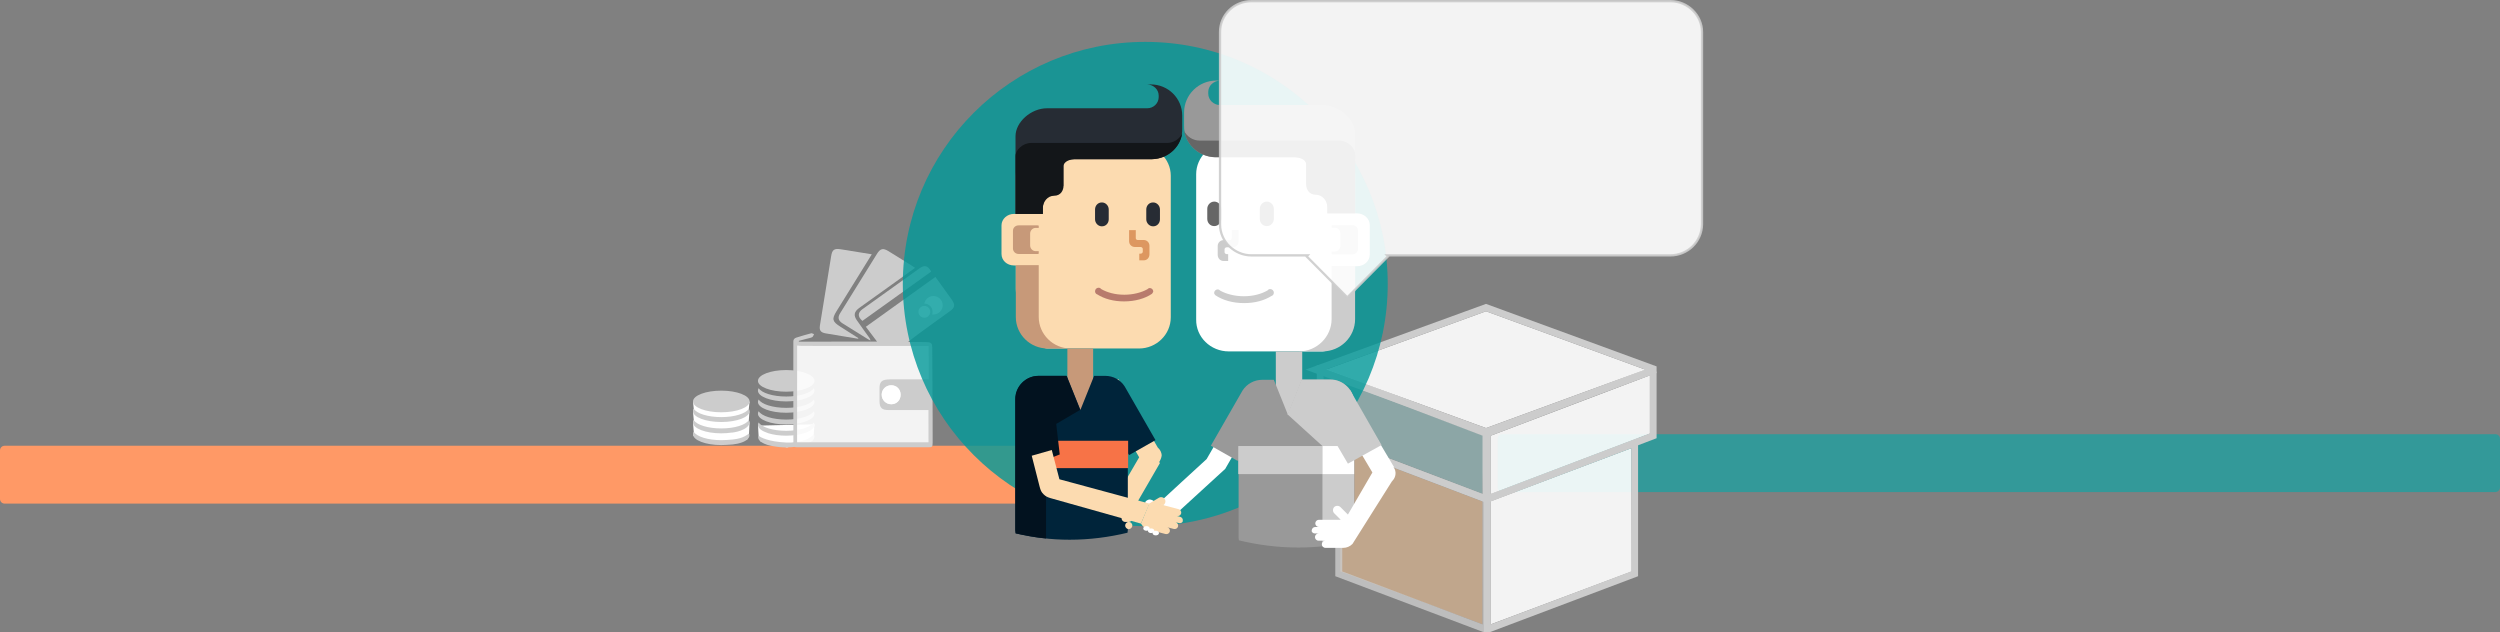 <?xml version="1.0" encoding="utf-8"?>
<!-- Generator: Adobe Illustrator 17.0.0, SVG Export Plug-In . SVG Version: 6.00 Build 0)  -->
<!DOCTYPE svg PUBLIC "-//W3C//DTD SVG 1.1//EN" "http://www.w3.org/Graphics/SVG/1.1/DTD/svg11.dtd">
<svg version="1.1" id="Слой_1" xmlns="http://www.w3.org/2000/svg" xmlns:xlink="http://www.w3.org/1999/xlink" x="0px" y="0px"
	 width="1080px" height="273.155px" viewBox="30 0 1080 273.155" enable-background="new 30 0 1080 273.155" xml:space="preserve">
<rect x="30" y="0" width="1080" height="273.155" fill="#808080" stroke="none"/>
<path fill="#339999" d="M1110,210.562c0,1.105-0.895,2-2,2H679c-1.105,0-2-0.895-2-2v-21c0-1.105,0.895-2,2-2h429
	c1.105,0,2,0.895,2,2V210.562z"/>
<path fill="#FF9966" d="M482,215.562c0,1.105-0.895,2-2,2H32c-1.105,0-2-0.895-2-2v-21c0-1.105,0.895-2,2-2h448c1.105,0,2,0.895,2,2
	V215.562z"/>
<g id="Box_1_">
	<polygon opacity="0.5" fill="#FFCC99" enable-background="new    " points="609,246.853 670.45,269.721 670.518,216.642 
		609,193.301 	"/>
	<path opacity="0.8" fill="#CCCCCC" enable-background="new    " d="M671.045,273.152l-64.196-24.224v-59.623l66.601,25.132v58.718
		L671.045,273.152z M609.85,246.853l60.601,22.868V216.51l-60.601-22.868V246.853z"/>
	<polygon opacity="0.9" fill="#FFFFFF" enable-background="new    " points="735,246.853 674,269.721 674,216.51 734.65,193.642 	
		"/>
	<path fill="#CCCCCC" d="M671.05,273.154v-58.718l66.601-25.132v59.623l-64.201,24.226L671.05,273.154z M674.05,216.51v53.211
		l60.601-22.868v-53.211L674.05,216.51z"/>
	<polygon opacity="0.5" fill="#99CCCC" enable-background="new    " points="602,187.241 670.45,213.304 671,188.215 602,162.051 	
		"/>
	<path fill="#CCCCCC" d="M673.45,217.76l-74.601-28.453v-31.611l74.601,28.453V217.76z M601.85,187.241l68.601,26.164v-25.189
		l-68.601-26.164V187.241z"/>
	<polygon opacity="0.9" fill="#FFFFFF" enable-background="new    " points="743,187.241 674,213.405 674,188.215 743,162.051 	"/>
	<path fill="#CCCCCC" d="M671.05,217.76v-31.611l73.813-28.153l0.789,0.297v31.014L671.05,217.76z M674.05,188.215v25.189
		l68.601-26.164v-25.189L674.05,188.215z"/>
	<polygon opacity="0.9" fill="#FFFFFF" enable-background="new    " points="740.791,159.697 671.958,184.923 602.73,159.674 
		671.948,134.47 	"/>
	<path fill="#CCCCCC" d="M671.96,188.117l-77.991-28.444l77.983-28.396l72.91,26.717l0.789,3.117L671.96,188.117z M602.73,159.674
		l69.228,25.249l68.833-25.227l-68.843-25.227L602.73,159.674z"/>
</g>
<g id="Coins_2_">
	<polygon fill="#FFFFFF" points="329.702,186.537 329.373,182.59 329.702,181.469 329.373,177.84 329.698,176.576 329.396,173.699 
		353.814,173.513 353.488,176.576 353.737,178.169 353.492,181.469 353.785,182.86 353.573,187.322 352.764,189.888 341.25,191.872 
		329.489,188.222 	"/>
	<polygon fill="#FFFFFF" points="357.715,188.181 357.464,183.872 381.852,183.286 381.544,187.547 381.191,190.144 370,193.279 
		358.503,190.667 	"/>
	<path id="Coins_3_" fill="#CCCCCC" d="M329.377,173.433c0-2.582,5.472-4.674,12.22-4.674c6.749,0,12.22,2.092,12.22,4.674
		s-5.472,4.674-12.22,4.674C334.848,178.107,329.377,176.015,329.377,173.433z M369.653,169.211c6.749,0,12.22-2.092,12.22-4.674
		s-5.472-4.674-12.22-4.674c-6.749,0-12.22,2.095-12.22,4.677C357.433,167.123,362.904,169.211,369.653,169.211z M369.649,173.416
		c6.749,0,12.22-2.092,12.22-4.674c0-0.363-0.12-0.716-0.329-1.058c-1.25,2.068-6.091,3.616-11.888,3.616
		s-10.638-1.548-11.898-3.616c-0.209,0.339-0.325,0.695-0.325,1.058C357.429,171.324,362.901,173.416,369.649,173.416z
		 M369.649,178.309c6.749,0,12.22-2.092,12.22-4.674c0-0.363-0.12-0.716-0.329-1.058c-1.25,2.072-6.091,3.616-11.888,3.616
		s-10.638-1.544-11.898-3.616c-0.209,0.342-0.325,0.692-0.325,1.058C357.429,176.217,362.901,178.309,369.649,178.309z
		 M341.597,182.308c6.749,0,12.22-2.095,12.22-4.674c0-0.363-0.12-0.716-0.329-1.058c-1.257,2.072-6.095,3.616-11.895,3.616
		s-10.638-1.544-11.895-3.616c-0.205,0.342-0.325,0.695-0.325,1.058C329.373,180.216,334.845,182.308,341.597,182.308z
		 M341.597,185.085c-5.8,0-10.638-1.544-11.895-3.616c-0.205,0.339-0.325,0.695-0.325,1.058c-0.003,2.585,5.468,4.674,12.22,4.674
		c1.65,0,3.225-0.123,4.663-0.356c-2.071,0.25,5.596-0.079,7.351-3.482c0.13-0.274,0.209-0.548,0.209-0.835
		c0-0.363-0.12-0.719-0.329-1.058C352.235,183.537,347.397,185.085,341.597,185.085z M329.702,186.537
		c-0.205,0.342-0.325,0.692-0.325,1.058c0,2.582,5.472,4.674,12.22,4.674c0.767,0,1.513-0.034,2.243-0.082
		c7.714-0.167,10.744-2.844,9.734-4.864c-2.438,1.635-3.99,2.677-11.977,2.83C335.797,190.149,330.955,188.605,329.702,186.537z
		 M369.649,183.373c6.749,0,12.22-2.089,12.22-4.67c0-0.363-0.12-0.716-0.329-1.058c-1.25,2.072-6.091,3.616-11.888,3.616
		s-10.638-1.548-11.898-3.619c-0.209,0.342-0.325,0.695-0.325,1.058C357.429,181.281,362.901,183.373,369.649,183.373z
		 M369.653,186.105c-5.797,0-10.638-1.544-11.898-3.619c-0.209,0.342-0.325,0.695-0.325,1.058c0,0.158,0.024,0.312,0.062,0.466
		c0.477,1.191,1.336,2.1,4.352,3.133c2.119,0.671,4.842,1.075,7.81,1.075c6.752,0,12.22-2.092,12.22-4.674
		c0-0.36-0.12-0.716-0.329-1.058C380.291,184.561,375.45,186.105,369.653,186.105z M369.653,191.166
		c-7.543-0.308-11.382-2.294-11.938-2.985c-1.01,2.273,2.627,4.041,6.36,4.581c1.671,0.332,3.564,0.517,5.578,0.517
		c6.752,0,12.22-2.089,12.22-4.67c0-0.363-0.12-0.719-0.329-1.061C380.291,189.622,375.445,191.403,369.653,191.166z"/>
</g>
<g id="Purse_1_">
	<rect x="374" y="148.562" opacity="0.9" fill="#FFFFFF" enable-background="new    " width="58" height="43"/>
	<path fill="#CCCCCC" d="M373.881,146.5c0.164,0.56,0.484,0.628,0.487,1.189c0.026,4.439-0.022,42.844-0.022,43.371
		c18.939,0,37.799,0,56.769,0c0-4.539-0.021-9.196-0.021-13.907c-1.411,0.006-11.885,0.001-17.165-0.002
		c-2.994-0.002-3.97-0.967-3.982-3.933c-0.008-1.88-0.014-3.76,0.002-5.64c0.02-2.449,0.904-3.408,3.32-3.632
		c0.477-0.044,0.957-0.07,1.435-0.07c5.037-0.005,10.074-0.003,15.111-0.003c0.429,0,0.857,0,1.41,0c0-2.13,0-4.119,0-6.109
		c0-1.88-0.022-7.004-0.022-8.329c-1.284,0-43.771,0.029-54.567-0.008c-0.757-0.003-1.519-0.066-2.27-0.167
		c-0.855-0.114-1.535-0.513-1.64-1.465c-0.106-0.959,0.338-1.658,1.245-1.941c2.134-0.666,4.277-1.307,6.439-1.873
		c0.361-0.095,0.834,0.239,1.256,0.374c-0.258,0.447-0.412,1.107-0.797,1.295c-0.773,0.379-1.672,0.503-2.52,0.73
		c-1.06,0.284-2.12,0.566-3.18,0.849c-0.139,0.096-0.185,0.315,0.062,0.372c11.409,0,22.065-0.041,33.64-0.041
		c-1.604-2.13-3.175-4.215-4.824-6.403c10.03-7.189,19.993-14.329,30.052-21.539c1.842,2.555,3.663,5.076,5.479,7.6
		c0.63,0.876,1.284,1.738,1.865,2.646c1.184,1.848,1.003,3.015-0.759,4.324c-2.696,2.001-5.441,3.937-8.165,5.9
		c-3.432,2.474-6.865,4.947-10.263,7.664c1.011,0,2.021-0.002,3.032,0.001c1.72,0.005,3.442-0.043,5.159,0.036
		c1.869,0.086,2.29,0.593,2.299,2.429c0.051,10.357,0.11,20.714,0.156,31.071c0.015,3.317,0.015,6.634-0.003,9.951
		c-0.01,1.837-0.178,1.991-1.996,1.991c-18.76,0.002-37.519,0.003-56.279,0c-1.674,0-1.876-0.198-1.878-1.852
		c-0.006-4.96-0.062-38.624-0.021-43.584c0.005-0.608,0.1-0.661,0.273-1.268C373.21,146.521,373.671,146.506,373.881,146.5z
		 M419.065,170.495c-0.006-2.344-1.75-4.076-4.091-4.062c-2.294,0.014-4.118,1.852-4.088,4.12c0.031,2.274,1.872,4.084,4.15,4.079
		C417.354,174.627,419.071,172.864,419.065,170.495z"/>
	<path fill="#FFFFFF" d="M419.065,170.495c0.006,2.369-1.711,4.133-4.029,4.137c-2.278,0.005-4.119-1.805-4.15-4.079
		c-0.031-2.268,1.793-4.107,4.088-4.12C417.315,166.419,419.059,168.15,419.065,170.495z"/>
	<path fill="#CCCCCC" d="M425.322,115.715c-2.779,1.999-5.467,3.938-8.16,5.868c-5.132,3.679-10.267,7.354-15.4,11.032
		c-0.26,0.186-0.519,0.373-0.773,0.568c-2.013,1.549-2.297,3.049-0.843,5.161c1.745,2.534,3.571,5.012,5.359,7.517
		c0.245,0.343,0.473,0.699,0.533,1.262c-0.325-0.175-0.66-0.332-0.973-0.526c-3.698-2.299-7.396-4.599-11.088-6.907
		c-1.836-1.148-2.18-2.525-1.059-4.335c5.301-8.559,10.606-17.114,15.922-25.664c1.475-2.373,2.645-2.633,5.044-1.154
		c3.469,2.138,6.927,4.294,10.386,6.447C424.604,115.189,424.915,115.429,425.322,115.715z"/>
	<path fill="#CCCCCC" d="M400.702,146.338c-1.949-0.318-3.899-0.634-5.847-0.956c-2.719-0.449-5.441-0.875-8.153-1.362
		c-2.164-0.388-2.83-1.266-2.498-3.41c0.726-4.696,1.521-9.381,2.284-14.071c0.852-5.243,1.712-10.485,2.545-15.731
		c0.463-2.915,1.251-3.565,4.186-3.116c4.415,0.674,8.818,1.421,13.392,2.164c-1.567,2.532-3.054,4.94-4.546,7.346
		c-3.558,5.737-7.123,11.47-10.674,17.212c-2.119,3.425-1.848,4.505,1.579,6.667c2.621,1.653,5.228,3.329,7.841,4.995
		C400.775,146.163,400.738,146.25,400.702,146.338z"/>
	<path fill="#CCCCCC" d="M402.562,138.621c-2.082-1.772-2.087-3.542,0.035-5.071c8.226-5.929,16.468-11.836,24.731-17.714
		c2.132-1.516,3.668-1.027,4.942,1.499C422.371,124.427,412.457,131.531,402.562,138.621z"/>
	<circle fill="#FFFFFF" cx="433.246" cy="131.874" r="4"/>
	<circle fill="#FFFFFF" stroke="#CCCCCC" stroke-miterlimit="10" cx="429.317" cy="134.705" r="3.052"/>
</g>
<path opacity="0.8" fill="#009999" enable-background="new    " d="M524.755,18.094c57.868,0,104.739,46.871,104.739,104.602
	s-46.871,104.602-104.739,104.602s-104.739-46.871-104.739-104.602C420.016,64.828,466.888,18.094,524.755,18.094z"/>
<path fill="#FFFFFF" d="M528.75,216.988c0,0.672-1.504,1.217-2.125,1.217s-1.87-0.457-1.87-1.129s1.248-1.306,1.87-1.306
	S528.75,216.316,528.75,216.988z"/>
<path fill="#FFFFFF" d="M560.844,151.805h40.461c7.754,0,14.098-18.891,14.098-26.363V115.01h0.846c3.102,0,5.498-2.256,5.498-5.075
	V97.247c0-2.82-2.538-5.075-5.498-5.075h-0.846V75.254c0-7.613-6.344-13.675-14.098-13.675h-40.461
	c-7.754,0-14.098,6.203-14.098,13.675v62.735C546.606,145.602,552.95,151.805,560.844,151.805z"/>
<g id="XMLID_2_">
	<g>
		<path fill="#CCCCCC" d="M616.67,99.642v7.9c0,1.27-1.13,2.39-2.54,2.39h-8.17c-0.28,0-0.43,0-0.71-0.14v-1.13h1.41
			c1.27,0,2.4-1.12,2.4-2.53v-5.22c0-1.41-1.13-2.54-2.4-2.54h-1.41v-0.98c0.14-0.14,0.43-0.14,0.71-0.14h8.17
			C615.54,97.252,616.67,98.232,616.67,99.642z"/>
		<path fill="#CCCCCC" d="M615.4,114.872v22.98c0,7.75-6.34,13.95-14.1,13.95h-8.74v31.72h-11.41v-31.72h10
			c7.76,0,14.1-6.34,14.1-13.95v-22.98C605.25,114.872,615.4,114.872,615.4,114.872z"/>
	</g>
</g>
<path fill="#999999" d="M555.064,67.923h34.117c2.115,0,5.216,0.282,5.216,2.82v8.882c0,1.974,9.023,2.82,9.023,9.868v2.679h11.983
	V57.773c0-6.344-6.908-12.406-13.957-12.406h-1.551l0,0h-42.857c-2.82,0-5.075-2.256-5.075-4.934v-0.705
	c0-2.679,2.256-4.793,5.075-4.934h-1.551c-7.754,0-13.957,6.203-13.957,13.816v5.639C541.389,61.72,547.452,67.782,555.064,67.923z"
	/>
<path fill="#666666" d="M555.064,67.923h34.117c2.115,0,5.075,0.987,5.075,3.101v8.6c0,1.974,1.128,4.511,4.229,4.511
	c2.82,0,4.934,2.679,4.934,5.357v2.679h11.983V66.514c0-2.679-3.242-5.78-6.908-5.78c-0.705,0-1.41,0-2.82,0h-57.378
	c-2.961,0-5.498-1.692-6.767-4.229C542.658,62.848,548.156,67.782,555.064,67.923z"/>
<path fill="#CCCCCC" d="M555.064,127.557L555.064,127.557c3.102,2.115,7.472,3.383,12.406,3.383c4.652,0,8.741-1.128,11.842-3.101
	c0.564-0.141,0.987-0.705,0.987-1.41c0-0.846-0.705-1.551-1.551-1.551c-0.423,0-0.846,0.141-1.128,0.564l0,0
	c-2.679,1.551-6.203,2.538-10.291,2.538c-3.947,0-7.613-0.987-10.15-2.397c-0.282-0.282-0.705-0.564-1.128-0.564
	c-0.846,0-1.551,0.705-1.551,1.551C554.5,126.852,554.782,127.275,555.064,127.557z"/>
<path fill="#CCCCCC" d="M558.589,112.754h1.974v-2.961h-0.564c-0.564,0-0.987-0.423-0.987-0.846v-1.269
	c0-0.423,0.423-0.846,0.987-0.846h0.564l0,0h1.974c1.41,0,2.538-1.128,2.538-2.538V99.36h-2.961v3.524
	c0,0.564-0.423,0.846-0.846,0.846h-0.705l0,0h-1.974c-1.41,0-2.538,1.128-2.538,2.538v3.806
	C556.051,111.626,557.179,112.754,558.589,112.754z"/>
<path fill="#666666" d="M577.339,87.096h-0.141c-1.551,0-2.961,1.41-2.961,3.102v4.37c0,1.692,1.269,3.102,2.961,3.102h0.141
	c1.551,0,2.961-1.41,2.961-3.102v-4.37C580.299,88.506,578.889,87.096,577.339,87.096z"/>
<path fill="#666666" d="M554.641,87.096H554.5c-1.551,0-2.961,1.41-2.961,3.102v4.37c0,1.692,1.269,3.102,2.961,3.102h0.141
	c1.551,0,2.961-1.41,2.961-3.102v-4.37C557.602,88.506,556.192,87.096,554.641,87.096z"/>
<path fill="#FFFFFF" d="M530.274,217.622l8.831,3.409l20.189-18.474l16.917-29.323l-7.895-4.511l-17.058,29.605
	C550.271,199.173,530.274,217.622,530.274,217.622z"/>
<path fill="#999999" d="M564.51,199.032l0.564-0.141v33.412c0,0.423,0.141,0.705,0.141,1.128c8.177,1.974,16.776,3.102,25.658,3.102
	c8.318,0,16.353-0.987,24.107-2.679c0-0.423,0.141-0.987,0.141-1.41v-58.083c0-5.639-4.652-10.291-10.291-10.291h-12.406
	l-6.062,15.085L580.3,164.07h-4.934c-3.665,0-6.767,1.833-8.6,4.652l0,0l-13.675,23.825L564.51,199.032z"/>
<path fill="#CCCCCC" d="M601.305,192.688h-36.372v12.124h36.372V192.688z"/>
<g id="XMLID_1_">
	<g>
		<path fill="#CCCCCC" d="M614.98,174.222v58.08c0,0.42-0.14,0.99-0.14,1.41c-4.51,0.99-8.88,1.83-13.54,2.26v-43.28l-15.08-13.68
			l6.06-15.08h10.58h1.83C610.33,163.932,614.98,168.582,614.98,174.222z"/>
	</g>
</g>
<path fill="#FFFFFF" d="M596.653,229.202c0-0.846,0.705-1.551,1.551-1.551h1.551c-0.846,0-1.551-0.705-1.551-1.551
	s0.705-1.551,1.551-1.551h9.445l-2.82-2.82c-0.705-0.705-0.705-1.974,0-2.679s1.974-0.705,2.679,0l3.242,3.242l10.573-18.186
	l-15.648-26.363l8.036-4.511l16.917,28.477l-0.141,0.141c1.269,1.692,1.128,4.229-0.564,5.921c0,0.141-0.141,0.141-0.141,0.141
	l-17.058,27.068c-1.128,1.128-2.538,1.692-3.947,1.692h-0.141h-7.613c-0.846,0-1.551-0.705-1.551-1.551s0.705-1.551,1.551-1.551
	h-2.961c-0.846,0-1.551-0.705-1.551-1.551s0.705-1.551,1.551-1.551h-1.551C597.217,230.47,596.512,229.766,596.653,229.202z"/>
<path fill="#FFFFFF" d="M614.98,192.688h-13.675v12.124h13.675V192.688z"/>
<path fill="#CCCCCC" d="M612.301,200.301l-14.239-24.248l15.226-7.472l13.534,23.684L612.301,200.301z"/>
<g id="Men1_1_">
	<path fill="#FCDBB0" d="M522.03,150.551h-39.449c-7.56,0-13.745-18.419-13.745-25.704v-10.172h-0.825
		c-3.024,0-5.361-2.199-5.361-4.948V97.356c0-2.749,2.474-4.948,5.361-4.948h0.825V75.914c0-7.422,6.185-13.333,13.745-13.333
		h39.449c7.56,0,13.745,6.048,13.745,13.333v61.167C535.775,144.503,529.59,150.551,522.03,150.551z"/>
	<path fill="#C79979" d="M478.732,98.456h-1.375c-1.237,0-2.337,1.1-2.337,2.474v5.086c0,1.375,1.1,2.474,2.337,2.474h1.375v1.1
		c-0.275,0.137-0.412,0.137-0.687,0.137h-7.972c-1.375,0-2.474-1.1-2.474-2.337v-7.697c0-1.375,1.1-2.337,2.474-2.337h7.972
		c0.275,0,0.55,0,0.687,0.137V98.456z M478.732,136.943c0,7.422,6.185,13.608,13.745,13.608h9.759v30.927h-11.134v-30.927h-8.522
		c-7.56,0-13.745-6.048-13.745-13.608v-22.405h9.897V136.943z"/>
	<path fill="#262C34" d="M527.666,68.766h-33.264c-2.062,0-5.086,0.275-5.086,2.749v8.66c0,1.924-8.797,2.749-8.797,9.622v2.612
		h-11.821V58.87c0-6.185,6.735-12.096,13.608-12.096h1.512l0,0h41.786c2.749,0,4.948-2.199,4.948-4.811v-0.687
		c0-2.612-2.199-4.673-4.948-4.811h1.512c7.56,0,13.608,6.048,13.608,13.47v5.498C540.999,62.718,535.088,68.629,527.666,68.766z"/>
	<path fill="#131619" d="M527.666,68.766h-33.264c-2.062,0-4.948,0.962-4.948,3.024v8.385c0,1.924-1.1,4.398-4.124,4.398
		c-2.749,0-4.811,2.612-4.811,5.223v2.612h-11.821V67.392c0-2.612,3.161-5.636,6.735-5.636c0.687,0,1.375,0,2.749,0h55.943
		c2.887,0,5.361-1.649,6.598-4.124C539.762,63.818,534.263,68.629,527.666,68.766z"/>
	<path fill="#B87B6D" d="M527.666,126.909L527.666,126.909c-3.024,2.062-7.285,3.299-12.096,3.299c-4.536,0-8.522-1.1-11.546-3.024
		c-0.55-0.137-0.962-0.687-0.962-1.375c0-0.825,0.687-1.512,1.512-1.512c0.412,0,0.825,0.137,1.1,0.55l0,0
		c2.612,1.512,6.048,2.474,10.034,2.474c3.849,0,7.422-0.962,9.897-2.337c0.275-0.275,0.687-0.55,1.1-0.55
		c0.825,0,1.512,0.687,1.512,1.512C528.078,126.222,527.941,126.634,527.666,126.909z"/>
	<path fill="#DD9760" d="M524.092,112.476h-1.924v-2.887h0.55c0.55,0,0.962-0.412,0.962-0.825v-1.237
		c0-0.412-0.412-0.825-0.962-0.825h-0.55l0,0h-1.924c-1.375,0-2.474-1.1-2.474-2.474v-4.811h2.887v3.436
		c0,0.55,0.412,0.825,0.825,0.825h0.687l0,0h1.924c1.375,0,2.474,1.1,2.474,2.474v3.711
		C526.566,111.377,525.466,112.476,524.092,112.476z"/>
	<path fill="#272C34" d="M505.948,87.46h0.137c1.512,0,2.887,1.375,2.887,3.024v4.261c0,1.649-1.237,3.024-2.887,3.024h-0.137
		c-1.512,0-2.887-1.375-2.887-3.024v-4.261C503.062,88.834,504.299,87.46,505.948,87.46z"/>
	<path fill="#272C34" d="M528.078,87.46h0.137c1.512,0,2.886,1.375,2.886,3.024v4.261c0,1.649-1.237,3.024-2.886,3.024h-0.137
		c-1.512,0-2.887-1.375-2.887-3.024v-4.261C525.192,88.834,526.429,87.46,528.078,87.46z"/>
	<path fill="#FCDBB0" d="M530.716,199.672l0.423,0.282l-16.071,27.773v-17.34h-0.423l7.472-12.829L505.2,168.235l7.895-4.511
		l17.058,29.605c0.987,0.846,1.692,2.115,1.692,3.524C531.703,197.839,531.28,198.826,530.716,199.672z"/>
	<path fill="#00243A" d="M468.836,230.411c0-0.412-0.137-0.962-0.137-1.375v-56.631c0-5.498,4.536-10.034,10.034-10.034h12.096
		l5.91,14.707l5.91-14.707h4.811c3.574,0,6.598,1.787,8.385,4.536l0,0l13.333,23.23l-11.409,6.46l-0.55-0.825v33.264
		c0,0.412-0.137,0.687-0.137,1.1c-7.972,1.924-16.357,3.024-25.016,3.024C484.093,233.16,476.258,232.198,468.836,230.411z"/>
	<path fill="#F77347" d="M481.894,190.412h35.463v11.821h-35.463L481.894,190.412L481.894,190.412z"/>
	<path fill="#02121F" d="M486.292,183.127l1.512,13.195l-5.91,2.337v33.951c-4.536-0.412-8.797-1.237-13.195-2.199
		c0-0.412-0.137-0.962-0.137-1.375v-56.631c0-5.498,4.536-10.034,10.034-10.034h1.787l0,0h10.309l5.91,14.707L486.292,183.127z"/>
	<path fill="#FCDBB0" d="M519.169,223.92c0,0.846-0.705,1.551-1.551,1.551h-1.551c-0.846,0-1.551-0.705-1.551-1.551
		s0.705-1.551,1.551-1.551h-1.551c-0.846,0-1.551-0.705-1.551-1.551s0.705-1.551,1.551-1.551h-1.551
		c-0.846,0-1.551-0.705-1.551-1.551s0.705-1.551,1.551-1.551h4.511c0.846,0,1.551,0.705,1.551,1.551s-0.705,1.551-1.551,1.551
		c0.846,0,1.551,0.705,1.551,1.551s-0.705,1.551-1.551,1.551C518.464,222.369,519.169,223.074,519.169,223.92z M519.169,227.021
		c0,0.846-0.705,1.551-1.551,1.551s-1.551-0.705-1.551-1.551s0.705-1.551,1.551-1.551S519.169,226.175,519.169,227.021z"/>
	<path fill="#FCDBB0" d="M526.455,217.536l4.248-2.533c0.84-0.49,2.036-0.175,2.526,0.665s0.175,2.036-0.665,2.526l-2.29-0.571
		l8.906,2.344c0.798,0.21,1.287,1.049,1.077,1.847c-0.21,0.798-1.049,1.287-1.847,1.077l1.462,0.385
		c0.798,0.21,1.287,1.049,1.077,1.847c-0.007,0.567-0.847,1.056-1.644,0.846l-1.462-0.385c0.798,0.21,1.287,1.049,1.077,1.847
		c-0.21,0.798-1.049,1.287-1.847,1.077l-2.791-0.735c0.798,0.21,1.287,1.049,1.077,1.847c-0.21,0.798-1.049,1.287-1.847,1.077
		l-7.178-1.889l-0.133-0.035c-1.329-0.35-2.519-1.231-3.302-2.575"/>
	<path fill="#FCDBB0" d="M522.9,226.199l-39.219-11.046c-1.237-0.412-1.924-0.687-2.887-1.649c-0.962-0.962-1.237-1.649-1.649-3.161
		l-3.436-13.47l8.66-2.474l3.299,12.646l38.788,10.492l0.111,0.092"/>
	<g id="Пальцы_1_">
		<ellipse fill="#FFFFFF" cx="525.283" cy="228.285" rx="1.383" ry="1.004"/>
		<ellipse fill="#FFFFFF" cx="527.283" cy="229.285" rx="1.383" ry="1.004"/>
		<ellipse fill="#FFFFFF" cx="529.283" cy="230.285" rx="1.383" ry="1.004"/>
	</g>
</g>
<path opacity="0.9" fill="#FFFFFF" stroke="#CCCCCC" stroke-miterlimit="10" enable-background="new    " d="M751.52,110.325h-122.3
	l0.412,0.412l-17.594,17.731l-17.594-17.731l0.412-0.412h-24.192c-7.422,0-13.608-6.048-13.608-13.333V13.833
	c0-7.422,6.048-13.333,13.608-13.333h180.993c7.422,0,13.608,6.048,13.608,13.333v83.159
	C765.128,104.414,759.08,110.325,751.52,110.325z"/>
</svg>
